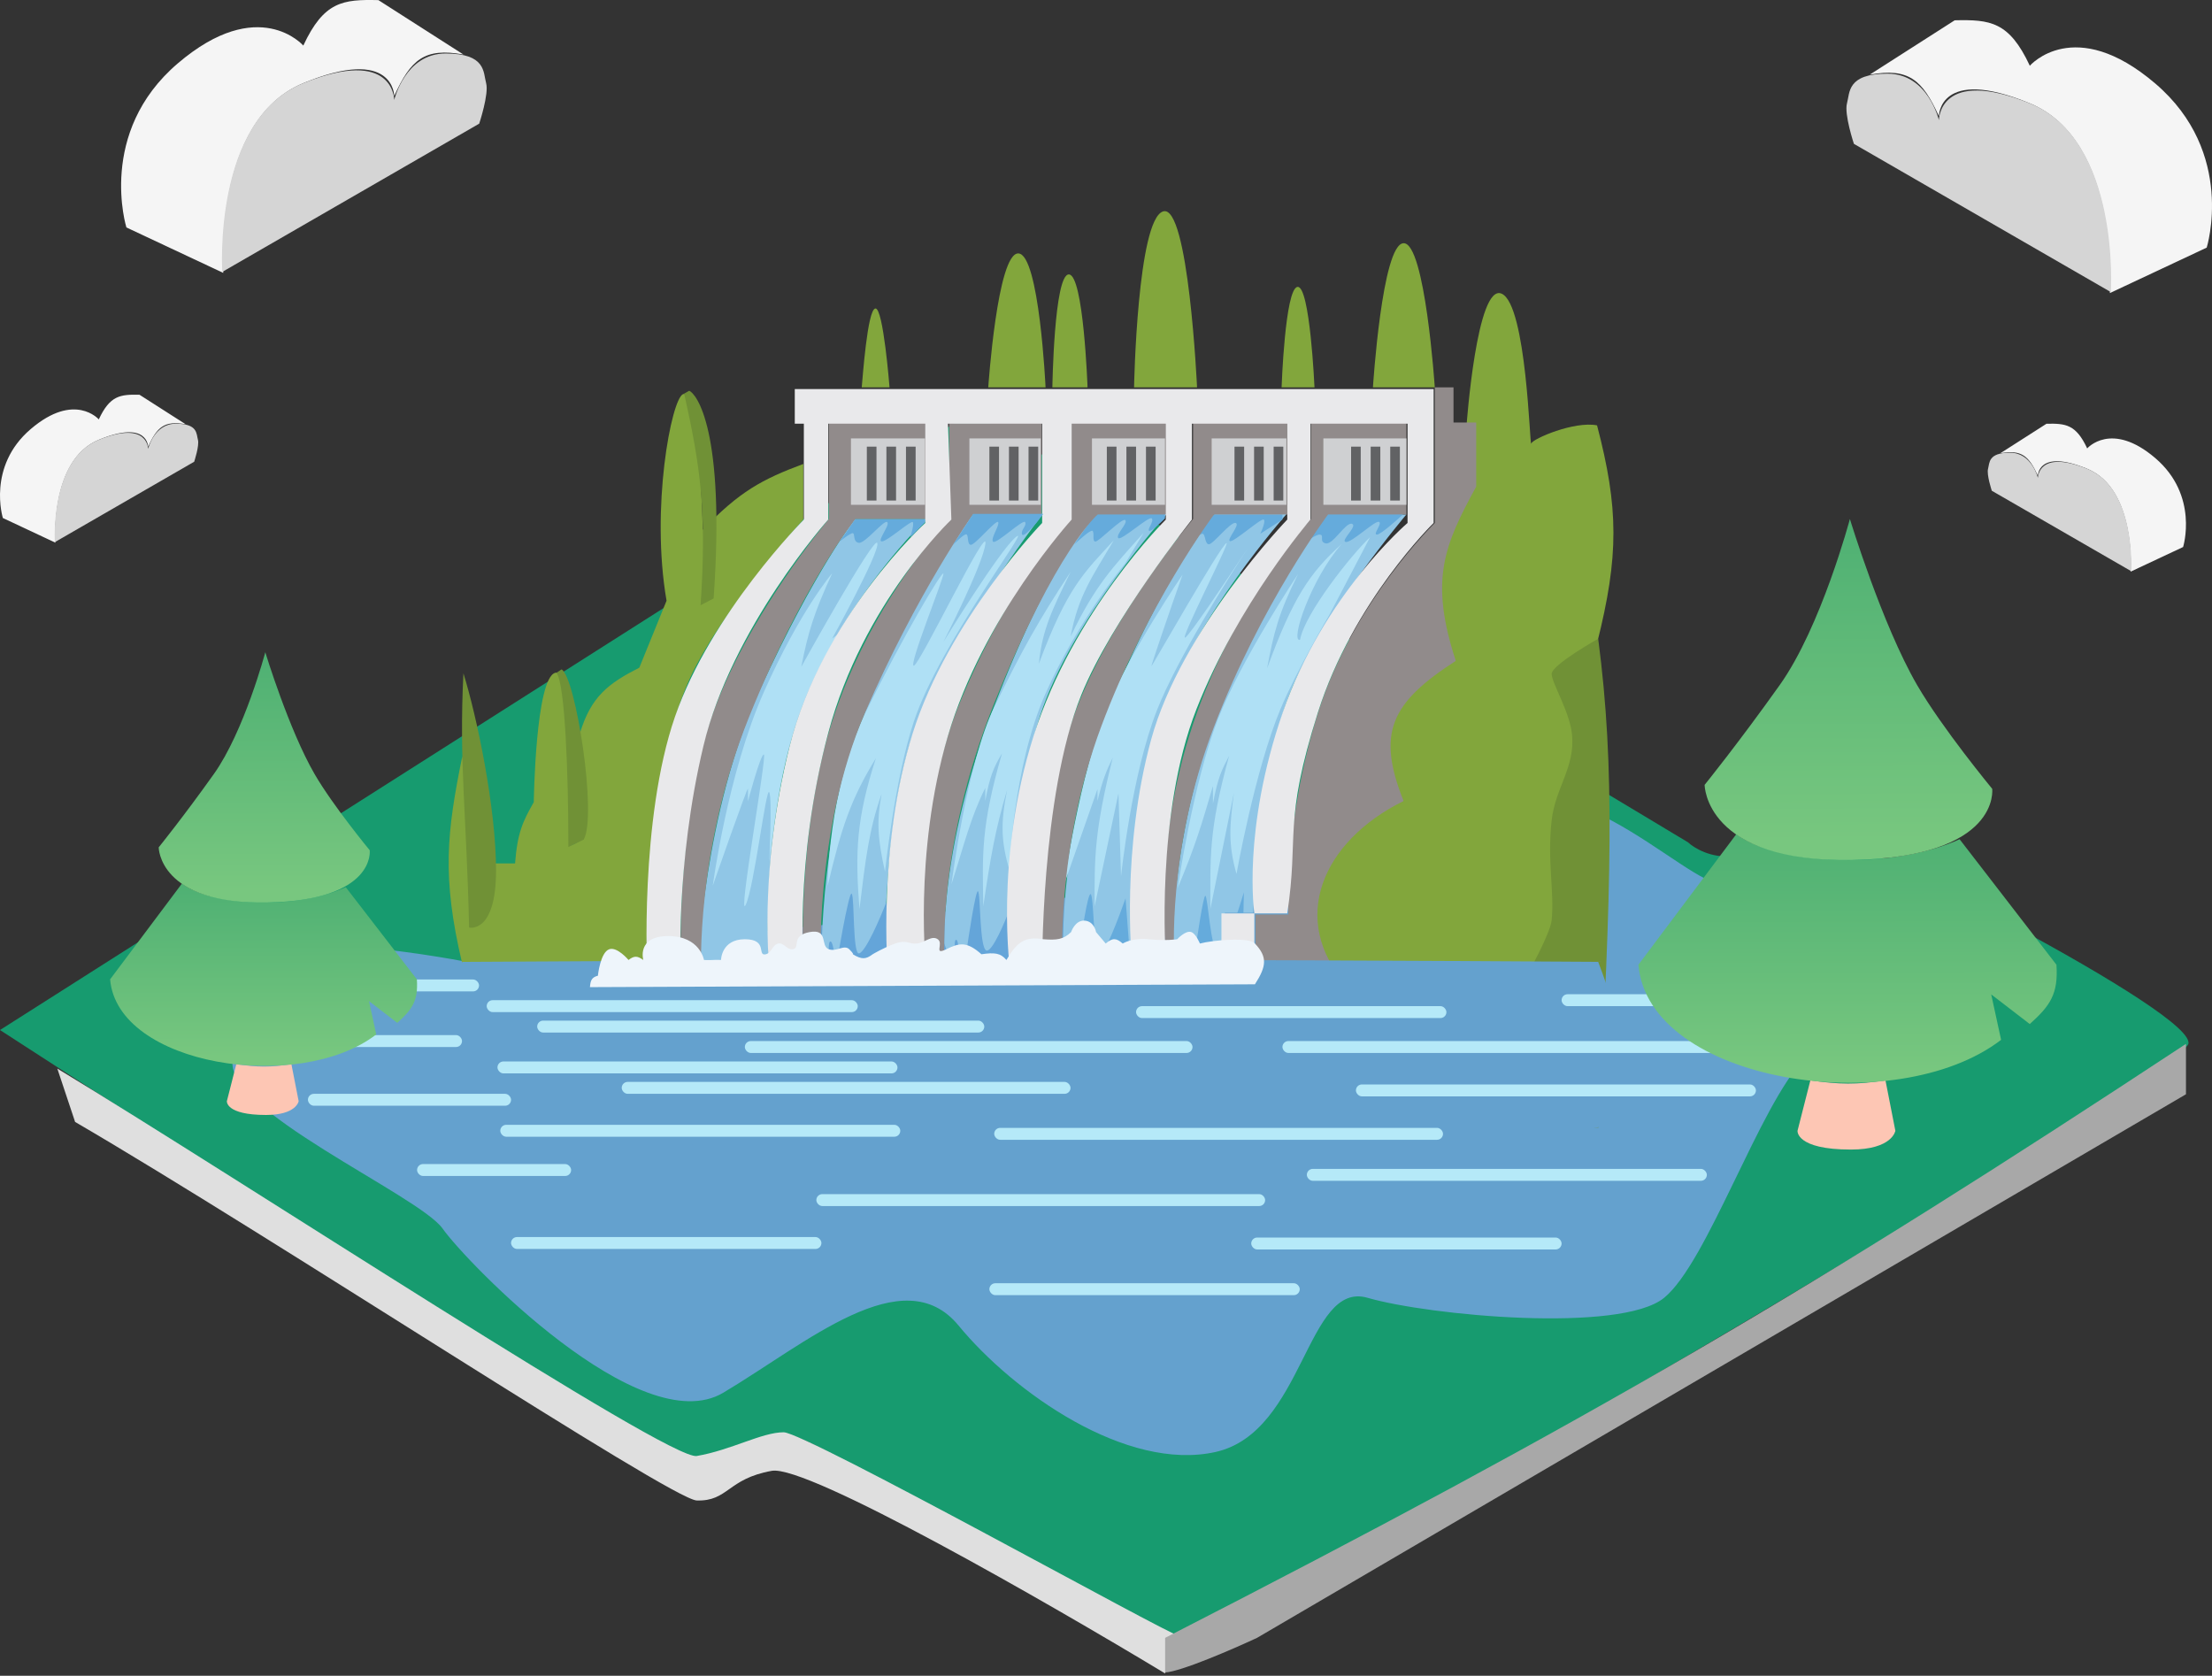 <svg width="400" height="303" viewBox="0 0 400 303" fill="none" xmlns="http://www.w3.org/2000/svg">
<rect x="0" y="0" width="400" height="303" fill="#333333" stroke="none"/>
<path d="M175.666 74.55L0 186.24C40.209 212.331 121.698 264.548 125.987 264.691C131.348 264.87 135.279 259.33 141.534 259.152C147.789 258.973 202.115 294.714 211.407 295.786C220.7 296.858 392.614 194.103 395.652 188.921C398.69 183.738 331.675 149.963 327.387 149.784C323.098 149.606 318.094 154.252 313.269 154.788C309.409 155.217 306.299 153.299 305.227 152.286L175.666 74.55Z" fill="#179B6F"/>
<path d="M125.987 263.261C120.983 264.119 44.08 213.641 10.365 193.209L13.581 202.859C48.548 223.232 121.412 271.16 125.987 271.303C131.705 271.482 131.526 267.372 139.568 265.942C146.001 264.798 189.665 289.888 210.692 302.576C211.05 300.194 213.695 295.464 212.837 295.607C211.765 295.786 145.644 258.972 141.713 258.972C137.781 258.972 132.241 262.189 125.987 263.261Z" fill="#DFDFDF"/>
<path d="M42.16 173.901C45.877 168.183 71.825 171.519 84.335 173.901C141.877 167.706 254.533 158.033 267.685 147.453C284.126 134.229 308.43 164.251 312.719 159.248C317.008 154.244 334.521 182.837 326.3 191.415C318.08 199.992 308.787 228.228 300.924 234.661C293.061 241.094 258.393 237.878 247.313 234.661C236.233 231.444 235.876 258.965 219.792 262.539C203.709 266.113 183.337 251.817 173.329 239.665C163.322 227.513 145.809 242.881 130.798 251.817C115.786 260.752 84.335 228.228 80.046 222.152C75.757 216.076 39.658 200.35 42.16 191.415C44.662 182.479 37.514 181.05 42.16 173.901Z" fill="#64A1CE"/>
<path d="M227.312 296.144C222.963 298.169 213.551 302.255 210.692 302.398V296.144C287.683 256.705 327.939 233.12 395.294 188.742V197.856L227.312 296.144Z" fill="#A8A8A8"/>
<path d="M137.359 124.826C147.414 102.972 154.596 93.84 154.596 93.84H167.524C167.524 93.84 152.749 107.897 145.054 127.904C137.359 147.911 139.001 173.869 139.001 173.869L126.176 174.587C126.176 174.587 127.304 146.68 137.359 124.826Z" fill="#90C6E6"/>
<path d="M239.96 93.019H254.324C254.324 93.019 238.72 111.442 233.188 125.544C227.478 140.102 226.622 165.046 226.622 165.046H221.492V173.869H212.052V169.97C212.052 169.97 212.052 148.219 220.979 127.288C229.905 106.358 239.96 93.019 239.96 93.019Z" fill="#90C6E6"/>
<path d="M232.676 92.917H219.645C219.645 92.917 209.591 104.921 200.151 129.238C190.712 153.554 192.353 174.587 192.353 174.587H204.768V170.278C204.768 170.278 204.768 145.141 210.411 128.417C216.054 111.693 232.676 92.917 232.676 92.917Z" fill="#90C6E6"/>
<path d="M188.557 92.917H175.937C175.937 92.917 168.14 102.972 158.085 124.826C148.03 146.68 148.543 174.382 148.543 174.382H160.034C160.034 174.382 159.521 152.528 164.241 135.496C168.96 118.465 188.557 92.917 188.557 92.917Z" fill="#90C6E6"/>
<path d="M211.027 92.917H198.407C198.407 92.917 190.814 98.868 179.631 128.109C168.447 157.35 171.012 175.613 171.012 175.613H182.401V173.254C182.401 173.254 182.401 147.09 188.044 129.546C193.687 112.001 211.027 92.917 211.027 92.917Z" fill="#90C6E6"/>
<path d="M211.027 173.869V169.765L212.361 171.92L216.003 172.843C216.499 169.269 217.583 162.091 217.952 161.968C218.414 161.814 218.927 172.176 220.312 172.228C221.42 172.269 223.852 164.994 224.929 161.352C224.844 165.217 224.673 173.131 224.673 173.869C224.673 174.608 215.576 174.177 211.027 173.869Z" fill="#65ABDC"/>
<path d="M220.21 130.11C224.47 119.173 234.728 103.793 234.728 103.793C231.128 111.032 230.297 114.598 229.136 120.824C233.842 107.974 236.866 103.561 242.628 98.355C237.148 104.529 233.203 116.122 235.087 115.694C235.951 110.897 244.415 100.25 247.758 97.124L240.473 111.026C240.473 111.026 234.457 121.231 231.547 128.212C226.912 139.331 223.596 158.017 223.596 158.017C222.046 152.548 222.364 149.256 223.134 143.345L218.876 164.327C218.887 155.073 218.495 150.354 222.262 136.676C221 139.072 220.285 140.353 219.338 145.295V142.114C217.303 149.066 216.154 152.969 212.976 160.531C212.976 160.531 215.777 141.488 220.21 130.11Z" fill="#AFE0F5"/>
<path d="M253.811 92.917H239.498L235.445 98.611C236.181 97.962 237.846 96.662 238.626 96.662C239.601 96.662 238.421 97.996 239.755 98.252C241.088 98.509 243.346 94.353 244.474 94.713C245.603 95.072 242.32 97.79 243.346 97.996C244.372 98.201 248.63 94.097 249.348 94.353C250.066 94.61 248.168 96.662 248.989 96.662C249.645 96.662 252.477 94.165 253.811 92.917Z" fill="#65ABDC"/>
<path d="M190.25 173.305V169.201L191.225 171.971H195.175C195.619 168.637 196.642 161.906 197.176 161.66C197.842 161.352 197.689 172.792 198.817 172.741C199.72 172.7 202.34 165.849 203.537 162.429L204.358 173.305H190.25Z" fill="#65ABDC"/>
<path d="M200.151 128.007C204.265 117.989 213.848 103.895 213.848 103.895C211.865 109.419 208.183 120.22 208.205 120.465C208.222 120.651 220.903 98.31 221.8 98.201C222.369 98.132 213.335 115.643 214.31 115.284C215.003 115.029 221.447 105.462 225.633 99.123C226.54 97.731 227.084 96.918 227.084 96.918C226.646 97.586 226.157 98.329 225.633 99.123C222.07 104.597 212.912 119.041 209.231 128.366C204.614 140.062 202.716 158.479 202.716 158.479L202.254 143.448L197.945 163.866C197.896 155.156 197.895 150.237 201.228 136.984C200.015 139.46 199.379 141.047 198.458 144.833V142.679L192.353 160.121C192.353 160.121 195.248 139.945 200.151 128.007Z" fill="#AFE0F5"/>
<path d="M214.772 98.406L218.619 93.019H231.906V93.943L227.905 96.508C228.264 95.756 228.89 94.189 228.52 93.943C228.059 93.635 223.082 98.098 222.416 97.842C221.749 97.585 224.365 94.815 223.442 94.558C222.518 94.302 219.389 98.406 218.619 98.406C217.85 98.406 218.004 96.611 217.491 96.508C217.08 96.426 215.507 97.739 214.772 98.406Z" fill="#65ABDC"/>
<path d="M170.063 174.382V169.457C170.987 170.418 171.448 173.407 172.166 173.51C172.885 173.613 172.372 169.919 172.885 169.919C173.398 169.919 173.398 172.997 173.398 172.997H174.629C175.193 168.996 176.424 161.024 176.835 161.147C177.348 161.301 177.091 171.458 178.374 171.868C179.4 172.197 181.708 166.773 182.734 164.02L183.299 174.126L170.063 174.382Z" fill="#64A5D9"/>
<path d="M193.61 103.382C187.774 112.225 184.786 117.624 179.81 127.801C174.834 137.977 172.064 159.864 172.064 159.864C174.374 152.617 175.536 147.74 178.168 142.473V144.833C178.987 140.277 179.735 138.669 181.195 136.214C177.335 149.558 177.663 154.54 177.809 163.865C179.133 154.934 179.953 150.082 182.119 142.832C180.867 149.083 181.079 152.212 182.529 157.35C182.529 157.35 183.145 138.779 189.044 125.441C194.944 112.103 203.46 101.894 203.46 101.894L206.794 96.353C201.232 102.563 198.032 105.826 193.61 115.078C194.981 107.647 197.583 104.181 201.408 97.687C196.05 103.533 193.03 106.121 187.864 120.003C188.451 113.763 190.386 110.021 193.61 103.382Z" fill="#AFE0F5"/>
<path d="M194.302 98.406L198.278 92.584H210.667V93.738C209.829 94.585 208.082 96.216 207.794 95.97C207.435 95.662 208.718 94.302 208.282 93.738C207.846 93.174 202.664 97.919 202.203 97.278C201.741 96.636 204.024 94.559 203.485 94.046C202.946 93.533 198.765 97.893 198.098 97.919C197.432 97.945 197.97 96.175 197.534 95.97C197.185 95.805 195.234 97.526 194.302 98.406Z" fill="#65ABDC"/>
<path d="M146.85 171.971C146.932 171.479 147.226 170.261 147.363 169.714C147.363 169.714 148.338 174.228 149.261 173.869C150.185 173.51 149.569 170.176 150.185 170.227C150.8 170.278 151.159 174.998 151.159 174.998C151.159 174.998 153.519 160.736 154.032 161.608C154.545 162.481 154.176 172.71 155.366 172.382C156.556 172.053 159.145 166.055 160.291 163.096L161.009 172.895V174.998C157.35 176.125 155.237 176.387 151.159 174.998H146.85V171.971Z" fill="#64A5D9"/>
<path d="M170.603 103.741C170.603 102.767 163.421 114.771 156.546 128.776C149.672 142.781 149.672 160.172 149.672 160.172C152.111 149.765 153.854 144.472 158.393 137.087C154.867 147.977 154.607 153.975 155.418 164.379C156.534 155.239 157.13 150.048 159.419 143.551C158.426 148.89 158.814 151.998 160.035 157.607C160.035 157.607 161.838 140.672 165.267 130.418C169.989 116.3 186.762 94.61 183.736 97.072C180.709 99.535 170.603 116.054 170.603 116.054C170.603 116.054 177.734 102.151 178.195 98.304C178.657 94.456 166.396 120.055 165.267 120.363C164.139 120.671 170.603 104.716 170.603 103.741Z" fill="#AFE0F5"/>
<path d="M123.508 71.268C121.405 72.191 117.623 91.841 120.533 108.615L115.608 120.722C109.964 123.6 106.882 125.966 104.886 132.521L105.963 146.372C106.258 150.345 105.823 151.994 102.988 152.938C102.988 152.938 104.014 120.722 100.423 121.645C96.832 122.569 96.524 145.038 96.524 145.038C94.597 148.448 93.574 150.445 93.138 156.119H89.137C89.183 163.041 88.916 166.491 85.033 167.61C85.197 154.635 84.939 147.801 83.596 136.728C80.804 150.543 79.854 158.478 83.596 174.279H116.942C116.942 174.279 116.218 141.187 124.739 122.671C130.503 110.147 145.26 93.943 145.26 93.943V83.888C137.804 86.676 133.74 88.85 127.086 95.79C126.925 86.57 125.612 70.345 123.508 71.268Z" fill="#82A63C"/>
<path d="M167.421 79.271V91.071V93.841H154.699C154.699 93.841 145.054 105.743 135.41 129.751C125.765 153.76 126.791 175.716 126.791 175.716H123.098C123.098 175.716 122.174 148.219 128.638 129.751C135.102 111.283 149.877 93.841 149.877 93.841V76.501H167.421V79.271Z" fill="#918B8B"/>
<path d="M171.628 93.841V76.501H188.352V79.271V91.071V93.02H175.937C175.937 93.02 165.78 107.282 156.443 128.828C147.106 150.374 148.44 175.716 148.44 175.716H145.259C145.259 175.716 143.823 149.758 151.005 128.828C158.187 107.897 171.628 93.841 171.628 93.841Z" fill="#918B8B"/>
<path d="M193.687 93.841V76.501H210.924V79.271V91.071V93.02H198.509C198.509 93.02 191.122 99.176 179.938 126.776C168.755 154.375 170.91 175.716 170.91 175.716H167.421C167.421 175.716 164.241 149.451 173.68 126.776C183.119 104.101 193.687 93.841 193.687 93.841Z" fill="#918B8B"/>
<path d="M215.746 93.841V76.501H232.778V79.271V91.071V93.02H219.543C219.543 93.02 207.436 109.128 199.125 131.393C190.814 153.657 192.148 174.998 192.148 174.998H188.352C188.352 174.998 187.736 148.938 193.687 130.88C199.638 112.822 215.746 93.841 215.746 93.841Z" fill="#918B8B"/>
<path d="M237.087 93.841V76.501H254.324V79.271V91.071V93.02H240.165C240.165 93.02 228.161 108.973 219.543 131.393C210.924 153.812 212.36 173.357 212.36 173.357H210.924C210.924 173.357 208.154 153.452 215.746 130.88C223.339 108.308 237.087 93.841 237.087 93.841Z" fill="#918B8B"/>
<rect x="153.878" y="79.271" width="13.389" height="12.004" fill="#CFD0D2"/>
<rect x="175.299" y="79.271" width="12.899" height="12.004" fill="#CFD0D2"/>
<rect x="197.461" y="79.271" width="13.207" height="12.004" fill="#CFD0D2"/>
<rect x="219.109" y="79.271" width="13.515" height="12.004" fill="#CFD0D2"/>
<rect x="239.308" y="79.271" width="15.017" height="12.004" fill="#CFD0D2"/>
<path d="M151.877 97.893L154.647 93.891H167.319V94.404L164.6 97.174C164.6 97.174 165.369 94.763 165.061 94.404C164.754 94.045 160.444 97.893 159.47 97.893C158.495 97.893 161.009 94.917 160.444 94.404C159.88 93.891 156.443 98.303 155.314 98.149C154.186 97.995 154.647 96.507 154.237 96.405C153.827 96.302 151.877 97.893 151.877 97.893Z" fill="#65ABDC"/>
<path d="M138.129 125.134C144.696 110.359 150.493 103.639 150.493 103.639C147.122 110.932 146.082 114.533 144.901 120.568C144.901 120.568 158.188 96.559 158.649 98.201C159.111 99.842 150.493 115.438 150.493 115.438L151.467 114.72C144.197 126.902 141.476 135.876 139.104 155.811C139.104 155.811 139.668 144.371 139.104 143.243C138.54 142.114 136.385 160.429 134.846 163.609C133.307 166.79 138.745 136.471 138.129 136.42C137.514 136.368 135.256 144.884 135.256 144.884V142.627C135.256 141.909 128.895 160.121 128.895 160.121C128.895 160.121 131.563 139.908 138.129 125.134Z" fill="#AFE0F5"/>
<path d="M276.897 80.194C277.149 79.318 284.719 76.096 288.799 76.911C292.699 91.826 292.795 100.442 288.799 116.31C288.799 116.31 282.027 120.927 282.027 122.671C282.027 124.415 285.105 128.212 285.31 132.521C285.516 136.83 282.74 141.933 282.027 148.116C281.146 155.759 283.566 162.173 282.027 167.816C280.488 173.459 269.437 190.48 259.66 203.931H200.357C203.435 192.44 222.621 183.001 245.501 180.333C232.676 167.816 235.549 152.426 252.273 144.423C247.799 132.497 249.366 126.949 262.123 119.183C257.864 106.41 258.35 99.918 265.201 87.787V76.911C265.201 76.911 267.047 51.056 271.562 53.108C276.076 55.16 276.632 81.114 276.897 80.194Z" fill="#82A63C"/>
<path d="M289.004 203.931H259.968C259.968 203.931 280.077 171.715 280.59 166.379C281.103 161.044 279.754 155.77 280.59 148.322C281.245 142.487 284.809 138.779 284.284 132.931C283.908 128.741 280.59 123.492 280.59 121.851C280.59 120.209 289.004 115.489 289.004 115.489C292.073 138.844 291.401 160.208 289.004 203.931Z" fill="#709136"/>
<path d="M253.812 43.976C249.913 44.079 248.271 70.037 248.271 70.037H259.455C259.455 70.037 257.711 43.873 253.812 43.976Z" fill="#82A63C"/>
<path d="M234.626 51.876C232.368 52.184 231.753 70.037 231.753 70.037H237.704C237.704 70.037 236.883 51.569 234.626 51.876Z" fill="#82A63C"/>
<path d="M210.309 38.23C205.692 39.769 205.076 69.544 205.076 70.037H216.465C216.465 70.037 214.926 36.691 210.309 38.23Z" fill="#82A63C"/>
<path d="M193.277 49.619C190.61 49.619 190.302 70.037 190.302 70.037H196.663C196.663 70.037 195.945 49.619 193.277 49.619Z" fill="#82A63C"/>
<path d="M184.146 45.823C180.35 45.72 178.708 70.037 178.708 70.037H189.071C189.071 70.037 187.942 45.925 184.146 45.823Z" fill="#82A63C"/>
<path d="M158.29 55.775C156.854 55.98 155.992 68.395 155.828 70.037H160.855C160.855 70.037 159.727 55.57 158.29 55.775Z" fill="#82A63C"/>
<path d="M124.637 70.652L123.713 71.165C126.731 84.599 127.809 92.631 126.689 109.435L129.048 108.204C131.201 77.562 125.868 71.165 124.637 70.652Z" fill="#709136"/>
<path d="M101.552 121.03L100.628 121.645C102.167 123.595 102.783 139.703 102.783 153.144L105.553 151.81C108.016 147.501 104.117 122.466 101.552 121.03Z" fill="#709136"/>
<path d="M89.701 157.401C89.701 145.91 86.159 129.27 83.802 121.747C82.981 137.958 84.369 147.177 84.828 167.712C84.828 167.712 89.701 168.892 89.701 157.401Z" fill="#709136"/>
<rect x="156.751" y="80.758" width="1.744" height="9.747" fill="#616264"/>
<rect x="178.912" y="80.758" width="1.744" height="9.747" fill="#616264"/>
<rect x="200.151" y="80.758" width="1.744" height="9.747" fill="#616264"/>
<rect x="223.236" y="80.758" width="1.744" height="9.747" fill="#616264"/>
<rect x="244.32" y="80.758" width="1.744" height="9.747" fill="#616264"/>
<rect x="160.291" y="80.758" width="1.744" height="9.747" fill="#616264"/>
<rect x="182.452" y="80.758" width="1.744" height="9.747" fill="#616264"/>
<rect x="203.691" y="80.758" width="1.744" height="9.747" fill="#616264"/>
<rect x="226.776" y="80.758" width="1.744" height="9.747" fill="#616264"/>
<rect x="247.861" y="80.758" width="1.744" height="9.747" fill="#616264"/>
<rect x="163.83" y="80.758" width="1.744" height="9.747" fill="#616264"/>
<rect x="185.992" y="80.758" width="1.744" height="9.747" fill="#616264"/>
<rect x="207.23" y="80.758" width="1.744" height="9.747" fill="#616264"/>
<rect x="230.316" y="80.758" width="1.744" height="9.747" fill="#616264"/>
<rect x="251.4" y="80.758" width="1.744" height="9.747" fill="#616264"/>
<path d="M262.84 70.036H259.454V94.558C259.454 94.558 244.782 108.717 238.421 128.622C232.06 148.526 232.983 165.353 232.983 165.353H227.032V178.178H243.551C232.983 166.379 239.037 152.117 253.811 144.833C248.944 132.586 251.398 127.146 263.25 119.49C258.478 104.859 261.113 98.647 266.944 87.992V76.398H262.84V70.036Z" fill="#918B8B"/>
<path d="M143.721 70.345H259.25V94.559C259.25 94.559 244.68 108.718 238.319 128.827C231.958 148.937 234.942 150.964 232.778 165.148H226.828V178.486H220.877V165.148H226.828C226.828 165.148 224.57 150.168 231.958 128.827C239.345 107.486 254.53 94.559 254.53 94.559V76.603H236.985V93.943C236.985 93.943 223.852 109.128 216.362 128.212C208.872 147.296 210.822 173.459 210.822 173.459H204.666C204.666 173.459 202.716 153.657 208.154 133.752C213.592 113.848 232.778 93.943 232.778 93.943V76.603H215.541V93.943C215.541 93.943 201.015 112.071 195.534 125.647C188.111 144.032 188.455 175.921 188.455 175.921H182.709C182.709 175.921 179.734 155.606 186.916 133.034C194.098 110.462 210.822 93.943 210.822 93.943V76.603H193.79V93.943C193.79 93.943 177.784 111.488 171.423 133.034C165.062 154.58 167.524 175.921 167.524 175.921H160.547C160.547 175.921 158.598 152.939 165.062 132.521C171.526 112.103 188.455 94.559 188.455 94.559V76.603H171.423L172.039 93.943C172.039 93.943 156.033 109.025 149.774 132.521C143.515 156.017 145.362 175.921 145.362 175.921H139.206C139.206 175.921 136.949 158.171 142.797 134.881C148.646 111.59 167.319 94.559 167.319 94.559V76.603H149.774V93.943C149.774 93.943 132.332 113.437 127.202 134.881C122.072 156.324 123.098 175.921 123.098 175.921H117.044C117.044 175.921 115.608 148.219 122.072 129.546C128.536 110.872 145.362 93.943 145.362 93.943V76.603H143.721V70.345Z" fill="#E9E9EB"/>
<path d="M83.597 173.917C168.078 173.435 213.086 173.432 289.004 173.917C293.231 184.977 294.15 190.876 289.004 203.93C208.797 210.635 163.802 210.571 83.597 203.93C79.962 193.057 78.695 186.781 83.597 173.917Z" fill="#64A1CE"/>
<path d="M108.118 176.418C107.004 176.711 106.781 177.25 106.681 178.486L226.93 177.973C229.026 174.701 229.231 173.049 226.93 170.601C225.952 169.397 219.288 169.983 216.978 170.601C216.978 170.601 216.281 168.847 215.439 168.533C214.404 168.146 212.874 169.825 212.874 169.825C212.874 169.825 210.77 170.149 207.743 169.825C204.717 169.502 203.024 170.601 203.024 170.601C201.886 169.618 201.221 169.503 199.946 170.601L198.202 168.533C198.202 168.533 197.894 166.594 196.15 166.464C194.405 166.335 193.687 168.533 193.687 168.533C192.299 169.877 191.098 170.013 188.66 169.825C185.39 169.294 183.968 170.226 181.991 173.574C180.911 172.289 179.813 172.204 177.476 172.54C174.837 170.19 173.481 170.468 171.115 171.635C168.748 172.802 170.704 170.601 169.576 169.825C168.447 169.05 167.277 170.448 165.78 170.601C164.262 170.756 164.035 169.825 161.881 170.601C159.726 171.377 157.811 172.54 157.811 172.54C156.606 173.447 155.838 173.537 154.22 172.54C154.22 172.54 154.494 172.54 153.57 171.635C152.647 170.73 151.261 172.145 149.876 171.635C148.276 171.046 149.876 167.886 146.388 168.533C142.9 169.179 144.844 171.476 143.31 171.635C142.262 171.744 141.786 170.415 140.745 170.601C139.689 170.79 139.537 172.295 138.488 172.54C136.812 172.932 138.949 169.825 134.691 169.825C130.434 169.825 130.382 173.574 130.382 173.574C130.382 173.574 129.588 173.529 128.943 173.574C128.228 173.624 127.304 173.574 127.304 173.574C127.304 173.574 126.586 169.252 120.84 169.252C115.095 169.252 116.326 173.574 116.326 173.574C115.284 172.829 114.7 172.763 113.658 173.574C113.658 173.574 111.604 171.129 110.17 171.635C108.547 172.207 108.118 176.418 108.118 176.418Z" fill="#EEF5FB"/>
<rect x="88.008" y="180.845" width="67.101" height="2.155" rx="1.077" fill="#B5E9F8"/>
<rect x="46.813" y="187.156" width="36.733" height="2.155" rx="1.077" fill="#B5E9F8"/>
<rect x="282.386" y="179.769" width="36.733" height="2.155" rx="1.077" fill="#B5E9F8"/>
<rect x="49.891" y="177.101" width="36.733" height="2.155" rx="1.077" fill="#B5E9F8"/>
<rect x="55.682" y="197.775" width="36.733" height="2.155" rx="1.077" fill="#B5E9F8"/>
<rect x="97.14" y="184.539" width="80.85" height="2.155" rx="1.077" fill="#B5E9F8"/>
<rect x="134.692" y="188.233" width="80.952" height="2.155" rx="1.077" fill="#B5E9F8"/>
<rect x="89.957" y="191.926" width="72.334" height="2.155" rx="1.077" fill="#B5E9F8"/>
<rect x="236.318" y="211.347" width="72.334" height="2.155" rx="1.077" fill="#B5E9F8"/>
<rect x="245.193" y="196.082" width="72.334" height="2.155" rx="1.077" fill="#B5E9F8"/>
<rect x="90.467" y="203.379" width="72.334" height="2.155" rx="1.077" fill="#B5E9F8"/>
<rect x="92.415" y="223.672" width="56.123" height="2.155" rx="1.077" fill="#B5E9F8"/>
<rect x="178.912" y="232.024" width="56.123" height="2.155" rx="1.077" fill="#B5E9F8"/>
<rect x="226.263" y="223.762" width="56.123" height="2.155" rx="1.077" fill="#B5E9F8"/>
<rect x="205.435" y="181.924" width="56.123" height="2.155" rx="1.077" fill="#B5E9F8"/>
<rect x="75.42" y="210.475" width="27.857" height="2.155" rx="1.077" fill="#B5E9F8"/>
<rect x="112.427" y="195.62" width="81.157" height="2.155" rx="1.077" fill="#B5E9F8"/>
<rect x="179.785" y="203.931" width="81.157" height="2.155" rx="1.077" fill="#B5E9F8"/>
<rect x="147.62" y="215.912" width="81.157" height="2.155" rx="1.077" fill="#B5E9F8"/>
<rect x="231.906" y="188.233" width="81.157" height="2.155" rx="1.077" fill="#B5E9F8"/>
<path d="M174.706 96.611C174.193 96.611 172.346 98.509 172.346 98.509L175.988 92.917H188.659L187.531 94.405C187.531 94.405 185.068 97.38 184.812 96.611C184.555 95.841 185.735 95.02 185.376 94.405C185.017 93.789 180.092 98.509 179.579 97.944C179.066 97.38 180.81 94.969 180.502 94.405C180.195 93.84 176.347 98.509 175.578 98.509C174.808 98.509 175.219 96.611 174.706 96.611Z" fill="#65ABDC"/>
<path d="M22.858 41.124L40.371 49.344C40.371 49.344 38.406 21.824 54.846 15.033C71.287 8.242 71.287 17.356 71.287 17.356C74.288 10.764 76.749 8.576 83.796 9.851L68.428 0.022C62.025 -0.124 58.579 0.233 54.846 8.242C54.846 8.242 46.805 -1.05 32.151 11.459C17.497 23.968 22.858 41.124 22.858 41.124Z" fill="#F5F5F5"/>
<path d="M399.043 44.771L381.53 52.992C381.53 52.992 383.495 25.471 367.055 18.68C350.614 11.889 350.614 21.003 350.614 21.003C347.613 14.411 345.152 12.223 338.105 13.498L353.473 3.669C359.876 3.524 363.322 3.881 367.055 11.889C367.055 11.889 375.096 2.597 389.75 15.106C404.404 27.616 399.043 44.771 399.043 44.771Z" fill="#F5F5F5"/>
<path d="M0.519 93.663L10.015 98.12C10.015 98.12 8.949 83.198 17.864 79.516C26.779 75.833 26.779 80.775 26.779 80.775C28.406 77.201 29.74 76.014 33.562 76.705L25.229 71.376C21.757 71.297 19.888 71.491 17.864 75.833C17.864 75.833 13.504 70.794 5.558 77.578C-2.388 84.361 0.519 93.663 0.519 93.663Z" fill="#F5F5F5"/>
<path d="M394.775 98.907L385.279 103.364C385.279 103.364 386.345 88.442 377.43 84.76C368.515 81.077 368.515 86.019 368.515 86.019C366.888 82.445 365.554 81.258 361.732 81.95L370.065 76.62C373.537 76.541 375.406 76.735 377.43 81.077C377.43 81.077 381.79 76.039 389.736 82.822C397.682 89.605 394.775 98.907 394.775 98.907Z" fill="#F5F5F5"/>
<path d="M86.656 22.359L40.193 49.165C40.193 49.165 38.406 21.645 54.846 15.033C71.287 8.42 71.287 18.07 71.287 18.07C71.287 18.07 73.253 9.671 80.58 9.671C87.907 9.671 87.371 13.067 87.907 15.033C88.443 16.998 86.656 22.359 86.656 22.359Z" fill="#D5D5D5"/>
<path d="M335.245 26.008L381.708 52.813C381.708 52.813 383.495 25.293 367.055 18.681C350.614 12.069 350.614 21.719 350.614 21.719C350.614 21.719 348.648 13.32 341.321 13.32C333.994 13.32 334.53 16.715 333.994 18.681C333.458 20.646 335.245 26.008 335.245 26.008Z" fill="#D5D5D5"/>
<path d="M35.113 83.488L9.919 98.023C9.919 98.023 8.95 83.1 17.864 79.515C26.779 75.93 26.779 81.162 26.779 81.162C26.779 81.162 27.845 76.608 31.818 76.608C35.791 76.608 35.5 78.449 35.791 79.515C36.082 80.581 35.113 83.488 35.113 83.488Z" fill="#D5D5D5"/>
<path d="M360.182 88.733L385.376 103.268C385.376 103.268 386.345 88.346 377.43 84.76C368.515 81.175 368.515 86.408 368.515 86.408C368.515 86.408 367.449 81.853 363.476 81.853C359.503 81.853 359.794 83.694 359.503 84.76C359.213 85.826 360.182 88.733 360.182 88.733Z" fill="#D5D5D5"/>
<path d="M325.049 204.458L327.372 195.344C332.676 196.099 335.65 196.141 340.954 195.344L342.741 204.458C342.741 204.458 342.219 207.854 334.699 207.854C324.692 207.854 325.049 204.458 325.049 204.458Z" fill="#FDC6B4"/>
<path d="M41.024 199.107L42.729 192.419C46.62 192.973 48.803 193.004 52.695 192.419L54.006 199.107C54.006 199.107 53.623 201.599 48.105 201.599C40.762 201.599 41.024 199.107 41.024 199.107Z" fill="#FDC6B4"/>
<path d="M296.278 174.435L313.969 150.846C322.19 156.744 342.741 157.101 354.357 151.74L371.87 174.435C372.231 179.743 370.716 181.861 367.045 185.158L360.075 179.797L361.862 188.017C342.741 202.671 298.065 195.701 296.278 174.435Z" fill="url(#paint0_linear_81_6832)"/>
<path d="M19.911 177.076L32.894 159.766C38.926 164.093 54.007 164.355 62.531 160.421L75.382 177.076C75.647 180.971 74.535 182.524 71.841 184.944L66.727 181.01L68.038 187.042C54.007 197.795 21.223 192.681 19.911 177.076Z" fill="url(#paint1_linear_81_6832)"/>
<path d="M321.832 123.862C329.338 113.319 334.52 93.84 334.52 93.84C334.52 93.84 340.325 112.922 346.672 123.862C351.212 131.686 360.254 142.626 360.254 142.626C360.254 142.626 361.862 154.957 335.057 155.493C308.251 156.029 308.251 141.911 308.251 141.911C308.251 141.911 314.327 134.406 321.832 123.862Z" fill="url(#paint2_linear_81_6832)"/>
<path d="M38.663 139.965C44.171 132.228 47.974 117.934 47.974 117.934C47.974 117.934 52.233 131.937 56.891 139.965C60.222 145.707 66.857 153.734 66.857 153.734C66.857 153.734 68.038 162.783 48.367 163.176C28.697 163.57 28.697 153.21 28.697 153.21C28.697 153.21 33.155 147.702 38.663 139.965Z" fill="url(#paint3_linear_81_6832)"/>
<defs>
<linearGradient id="paint0_linear_81_6832" x1="334.1" y1="150.846" x2="334.185" y2="212.029" gradientUnits="userSpaceOnUse">
<stop stop-color="#4EB073"/>
<stop offset="0.699" stop-color="#78C77F"/>
</linearGradient>
<linearGradient id="paint1_linear_81_6832" x1="47.666" y1="159.766" x2="47.728" y2="204.662" gradientUnits="userSpaceOnUse">
<stop stop-color="#4EB073"/>
<stop offset="0.699" stop-color="#78C77F"/>
</linearGradient>
<linearGradient id="paint2_linear_81_6832" x1="334.262" y1="93.84" x2="334.494" y2="177.812" gradientUnits="userSpaceOnUse">
<stop stop-color="#4EB073"/>
<stop offset="0.699" stop-color="#78C77F"/>
</linearGradient>
<linearGradient id="paint3_linear_81_6832" x1="47.784" y1="117.934" x2="47.955" y2="179.554" gradientUnits="userSpaceOnUse">
<stop stop-color="#4EB073"/>
<stop offset="0.699" stop-color="#78C77F"/>
</linearGradient>
</defs>
</svg>
